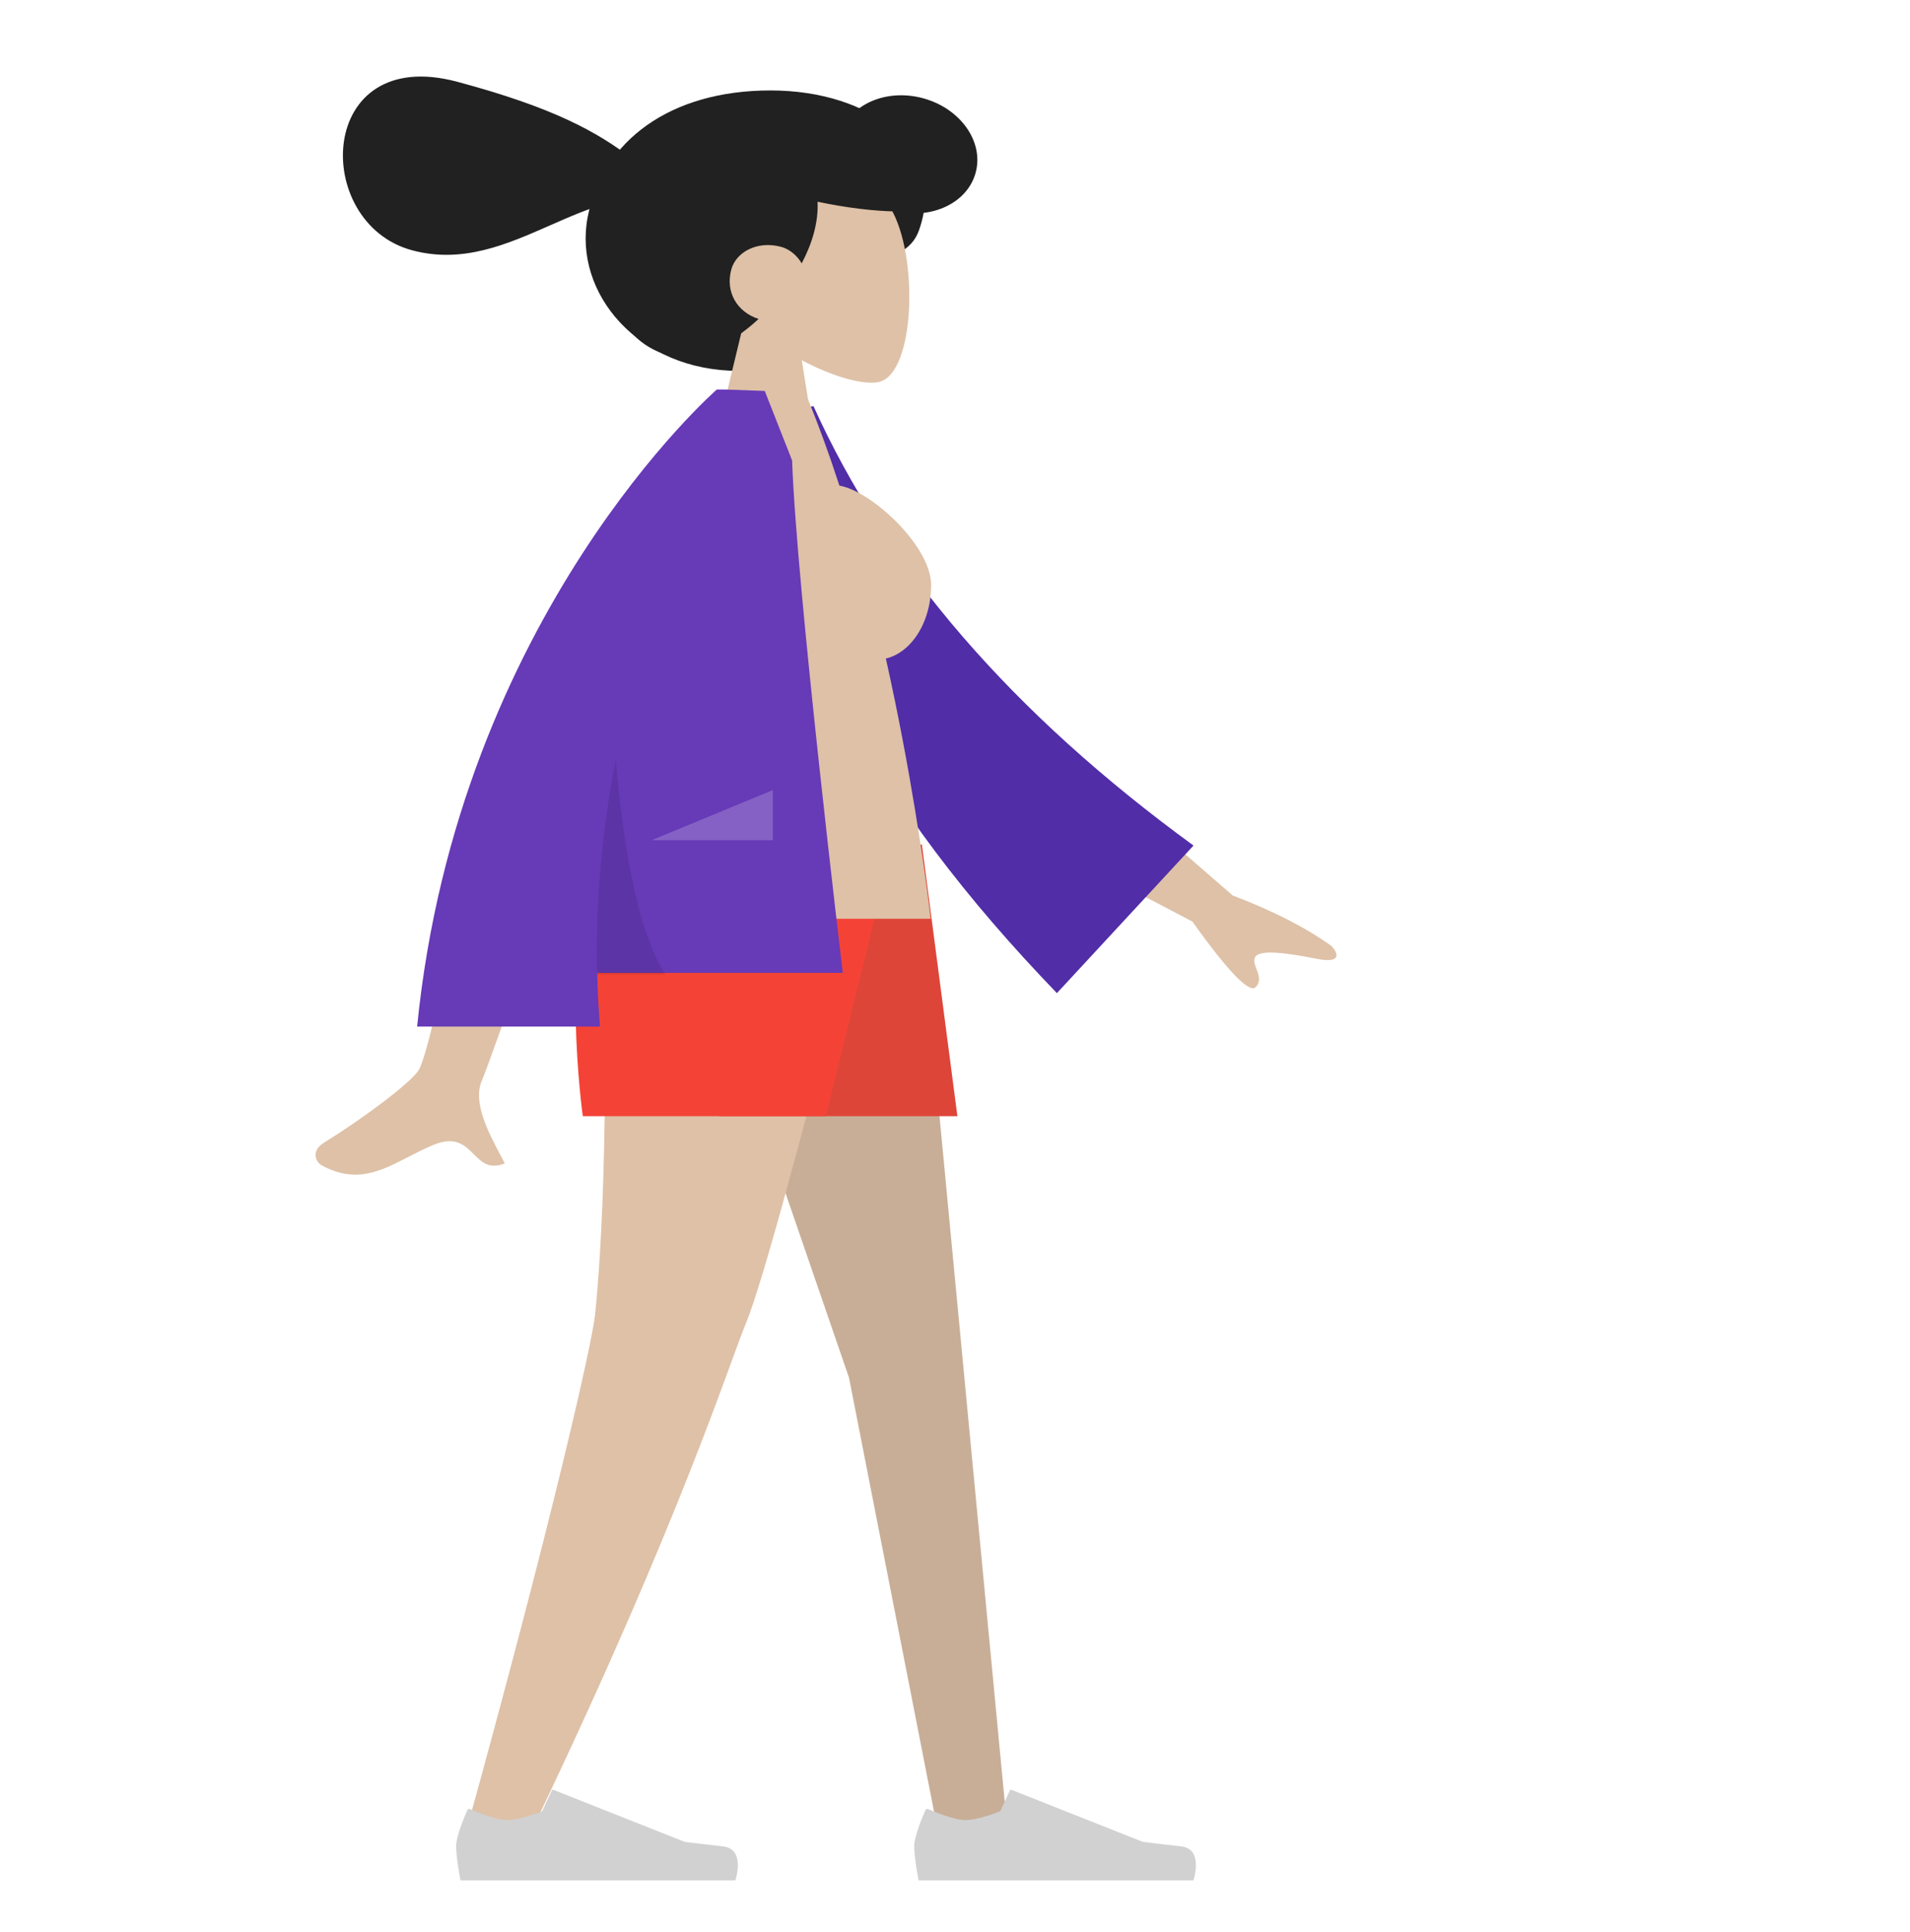 <svg viewBox="0 0 1961 1983" fill="none" xmlns="http://www.w3.org/2000/svg" className="svg__woman" >
    <g clip-path="url(#clip0)">
        <rect/>
        <path fill-rule="evenodd" clip-rule="evenodd" d="M758.477 380.668C815.66 380.668 836.457 319.802 868.944 286.4C892.188 262.502 931.858 269.628 943.601 236.171C973.128 152.041 894.098 92.829 790.999 92.829C687.9 92.829 618.384 144.76 603.374 222.826C588.364 300.893 655.378 380.668 758.477 380.668Z" fill="#212121"/>
        <path fill-rule="evenodd" clip-rule="evenodd" d="M823.197 369.714C855.596 387.076 887.431 395.465 902.374 392.04C939.845 383.453 943.291 261.577 914.297 213.53C885.304 165.483 736.254 144.541 728.741 239.738C726.133 272.777 741.737 302.263 764.792 326.323L723.453 497.629H843.533L823.197 369.714Z" fill="#DEC1A7"/>
        <path fill-rule="evenodd" clip-rule="evenodd" d="M1001.74 177.112C993.486 207.905 957.542 225.235 920.345 217.008C897.877 216.737 869.801 213.435 839.39 207.067C839.876 216.89 838.705 227.588 835.594 239.198C832.847 249.45 828.565 259.956 823.086 270.32C818.298 262.193 810.725 255.698 801.905 253.335C777.232 246.723 755.562 258.9 750.789 276.714C744.731 299.323 756.138 319.91 778.836 327.395C749.254 354.769 713.9 371.88 685.219 364.195C630.743 349.598 608.141 279.012 625.486 214.279C626.096 212.005 626.756 209.76 627.464 207.546C606.219 213.066 585.457 222.199 564.544 231.399L564.544 231.399C520.11 250.946 475 270.79 423.152 256.897C319.416 229.101 324.563 45.099 469.498 83.934C568.064 110.345 613.365 135.216 650.442 163.979C663.83 146.982 680.724 134.202 699.112 127.043C703.73 124.594 710.278 122.822 718.406 121.73C723.418 120.906 728.485 120.499 733.57 120.533C760.821 119.63 798.768 124.011 839.855 133.759C847.527 135.579 855.022 137.518 862.294 139.554C870.922 107.827 908.993 90.468 947.439 100.769C985.959 111.09 1010.27 145.27 1001.74 177.112Z" fill="#212121"/>
        <path fill-rule="evenodd" clip-rule="evenodd" d="M683.427 866.843L871.706 1414.1L962.914 1879.5H1034.43L938.051 866.843H683.427Z" fill="#DEC1A7"/>
        <path fill-rule="evenodd" clip-rule="evenodd" d="M683.427 866.843L871.706 1414.1L962.914 1879.5H1034.43L938.051 866.843H683.427Z" fill="black" fill-opacity="0.1"/>
        <path fill-rule="evenodd" clip-rule="evenodd" d="M616.071 866.843C628.859 1167.32 613.809 1322.3 610.947 1349.6C608.084 1376.9 568.892 1553.91 476.107 1888.67L552.309 1865.4C698.947 1558.38 748.915 1398.82 765.733 1358.5C782.551 1318.19 827.22 1154.3 899.738 866.843H616.071Z" fill="#DEC1A7"/>
        <path fill-rule="evenodd" clip-rule="evenodd" d="M482.521 1856.78C481.512 1856.34 480.333 1856.78 479.886 1857.79C477.121 1864.02 468.283 1884.73 468.283 1894.88C468.283 1906.92 472.793 1930 472.793 1930C488.493 1930 754.99 1930 754.99 1930C754.99 1930 765.99 1897.67 742.29 1895.09C718.591 1892.51 702.915 1890.43 702.915 1890.43L567.929 1836.93C567.437 1836.74 566.877 1836.96 566.654 1837.44L556.658 1859C556.658 1859 534.719 1868.1 521.002 1868.1C509.442 1868.1 488.744 1859.49 482.521 1856.78Z" fill="#D1D1D1"/>
        <path fill-rule="evenodd" clip-rule="evenodd" d="M952.835 1856.78C951.825 1856.34 950.646 1856.78 950.2 1857.79C947.434 1864.02 938.597 1884.73 938.597 1894.88C938.597 1906.92 943.106 1930 943.106 1930C958.806 1930 1225.3 1930 1225.3 1930C1225.3 1930 1236.3 1897.67 1212.6 1895.09C1188.9 1892.51 1173.23 1890.43 1173.23 1890.43L1038.24 1836.93C1037.75 1836.74 1037.19 1836.96 1036.97 1837.44L1026.97 1859C1026.97 1859 1005.03 1868.1 991.315 1868.1C979.755 1868.1 959.057 1859.49 952.835 1856.78Z" fill="#D1D1D1"/>
        <path fill-rule="evenodd" clip-rule="evenodd" d="M658.41 866.843L738.463 1145.66H982.978L946.52 866.843H658.41Z" fill="#DE4539"/>
        <path fill-rule="evenodd" clip-rule="evenodd" d="M613.38 866.843C573.87 972.139 598.37 1145.66 598.37 1145.66H847.888L916.5 866.843H613.38Z" fill="#F44336"/>
        <path fill-rule="evenodd" clip-rule="evenodd" d="M1265.68 919.144L1123.94 796.214L1076.87 868.633L1224.25 945.889C1261.21 997.646 1282.91 1020.01 1289.37 1012.98C1294.81 1007.05 1292.31 1000.55 1290.02 994.568C1288.23 989.906 1286.56 985.555 1288.85 982.026C1294.09 973.968 1323.68 978.583 1351.55 984.03C1379.42 989.477 1372.97 977.305 1367.05 970.952C1340.71 952.053 1306.92 934.784 1265.68 919.144ZM430.248 1097.75C444.91 1071.3 494.841 813.551 494.841 813.551L599.397 813.916C599.397 813.916 502.559 1091.85 494.841 1108.86C484.814 1130.95 501.845 1163.05 513.394 1184.81C515.18 1188.18 516.836 1191.3 518.24 1194.1C502.215 1200.47 494.518 1192.76 486.403 1184.64C477.237 1175.47 467.538 1165.76 444.707 1175.2C435.886 1178.85 427.539 1183.16 419.385 1187.38C391.216 1201.93 365.339 1215.31 330.136 1196C324.556 1192.93 318.44 1181.41 333.216 1172.4C370.03 1149.96 423.08 1110.68 430.248 1097.75Z" fill="#DEC1A7"/>
        <path fill-rule="evenodd" clip-rule="evenodd" d="M791.974 423.484L835.238 416.886C909.725 582.322 1039.77 732.641 1225.38 867.844L1085.13 1019.34C899.54 826.828 785.145 628.21 791.974 423.484Z" fill="#512DA8"/>
        <g filter="url(#filter0_d)">
            <path fill-rule="evenodd" clip-rule="evenodd" d="M686.5 939L804.5 939L955.5 939C955.5 939 921 627.5 829 404.531L744.013 400.223C744.013 539.687 724.941 732.519 686.5 939Z" fill="#DEC1A7"/>
        </g>
        <path fill-rule="evenodd" clip-rule="evenodd" d="M428.257 1053.67C470.389 631.062 735.981 399.765 735.981 399.765L736.074 399.838C736.089 399.814 736.104 399.79 736.119 399.765H743.705C757.321 400.182 785.182 401.267 785.182 401.267L813.264 472.615C817.719 603.101 865.303 998.541 865.303 998.541H613.129C613.558 1016.67 614.508 1035.06 616.035 1053.67H428.257Z" fill="#673AB7"/>
        <path fill-rule="evenodd" clip-rule="evenodd" d="M613.172 1000.29C611.16 921.336 619.038 847.199 632.181 780.108C639.055 859.719 653.422 955.514 683.427 1000.29H613.172Z" fill="black" fill-opacity="0.1"/>
        <path fill-rule="evenodd" clip-rule="evenodd" d="M668.971 862.394L793.5 810.924V862.394H668.971Z" fill="white" fill-opacity="0.2"/>
        <path d="M956 600.5C956 642.75 930.928 677 900 677C869.072 677 844 642.75 844 600.5C844 558.25 826.072 498 857 498C887.928 498 956 558.25 956 600.5Z" fill="#DEC1A7"/>
    </g>
    <defs>
        <filter id="filter0_d" x="618.434" y="382.676" width="341.101" height="596.734" filterUnits="userSpaceOnUse" color-interpolation-filters="sRGB">
            <feFlood flood-opacity="0" result="BackgroundImageFix"/>
            <feColorMatrix in="SourceAlpha" type="matrix" values="0 0 0 0 0 0 0 0 0 0 0 0 0 0 0 0 0 0 127 0"/>
            <feOffset dy="4"/>
            <feGaussianBlur stdDeviation="2"/>
            <feColorMatrix type="matrix" values="0 0 0 0 0 0 0 0 0 0 0 0 0 0 0 0 0 0 0.25 0"/>
            <feBlend mode="normal" in2="BackgroundImageFix" result="effect1_dropShadow"/>
            <feBlend mode="normal" in="SourceGraphic" in2="effect1_dropShadow" result="shape"/>
        </filter>
        <clipPath id="clip0">
            <rect width="1961" height="1983" fill="white"/>
        </clipPath>
    </defs>
</svg>
